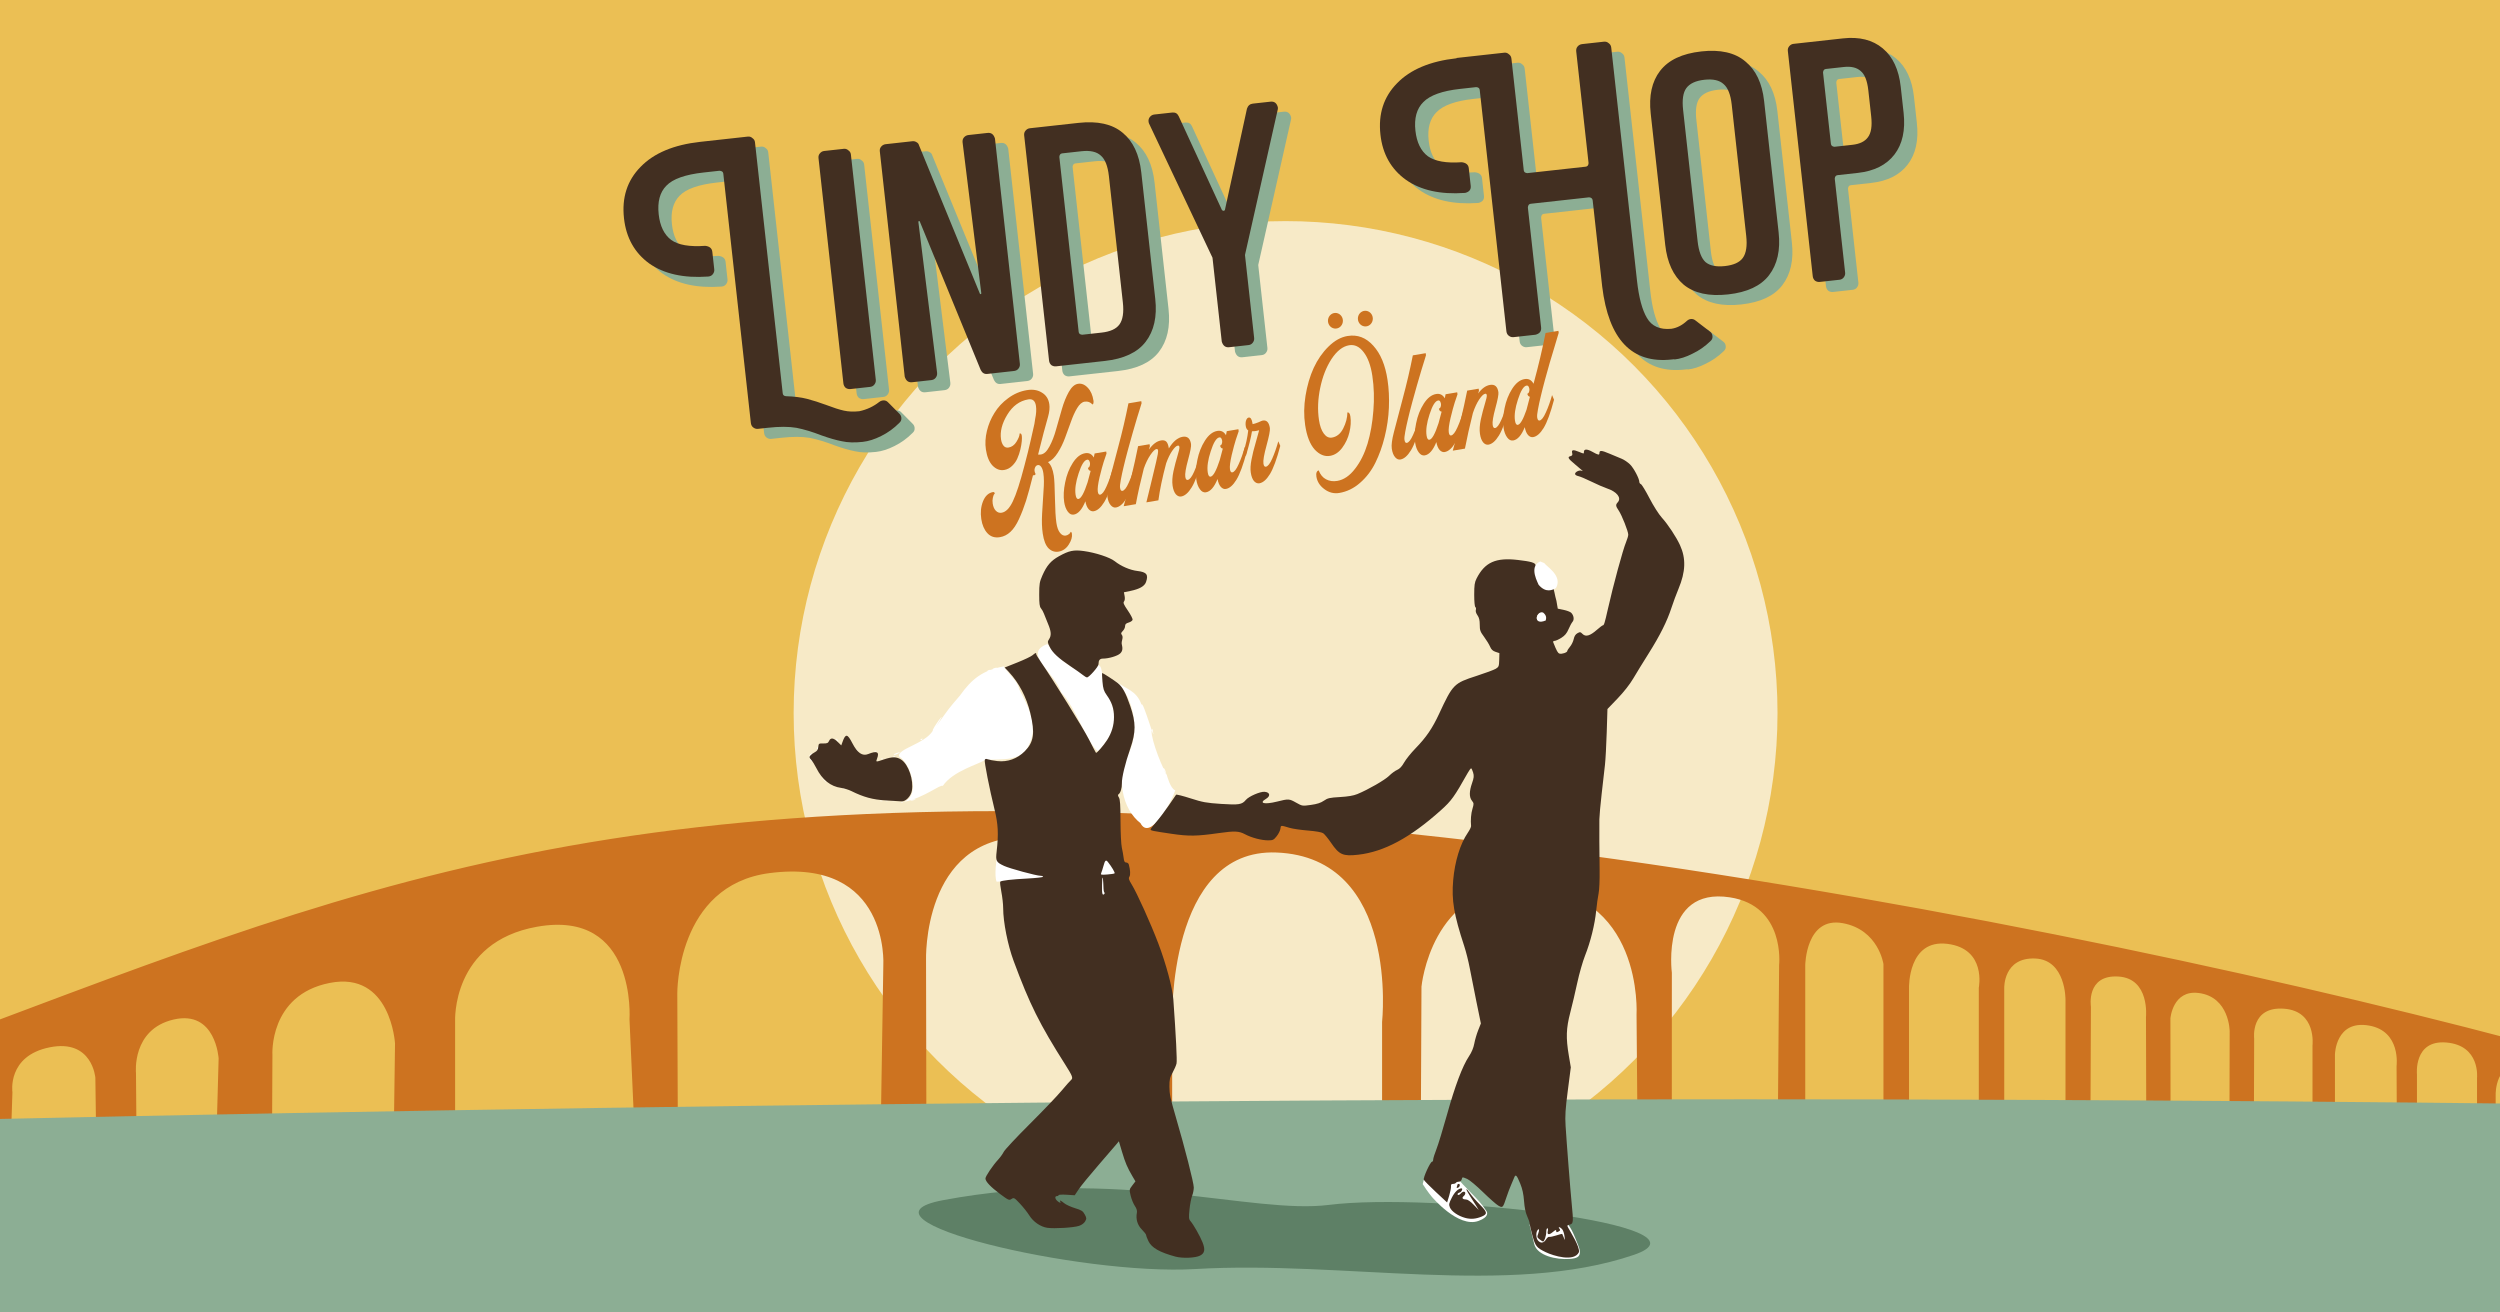 <?xml version="1.0" encoding="UTF-8" standalone="no"?>
<!-- Created with Inkscape (http://www.inkscape.org/) -->

<svg
   width="1200"
   height="630"
   viewBox="0 0 317.5 166.688"
   version="1.1"
   id="svg5"
   xml:space="preserve"
   inkscape:version="1.2.2 (b0a8486541, 2022-12-01)"
   sodipodi:docname="social3.svg"
   inkscape:export-filename="social3.png"
   inkscape:export-xdpi="96"
   inkscape:export-ydpi="96"
   xmlns:inkscape="http://www.inkscape.org/namespaces/inkscape"
   xmlns:sodipodi="http://sodipodi.sourceforge.net/DTD/sodipodi-0.dtd"
   xmlns="http://www.w3.org/2000/svg"
   xmlns:svg="http://www.w3.org/2000/svg"><rect x="0" y="0" width="317.5" height="166.688" fill="#808080" stroke="none"/><sodipodi:namedview
     id="namedview7"
     pagecolor="#ffffff"
     bordercolor="#666666"
     borderopacity="1.0"
     inkscape:showpageshadow="2"
     inkscape:pageopacity="0.0"
     inkscape:pagecheckerboard="0"
     inkscape:deskcolor="#d1d1d1"
     inkscape:document-units="mm"
     showgrid="false"
     inkscape:zoom="0.32346812"
     inkscape:cx="1173.2223"
     inkscape:cy="1041.8337"
     inkscape:window-width="2424"
     inkscape:window-height="1279"
     inkscape:window-x="602"
     inkscape:window-y="124"
     inkscape:window-maximized="0"
     inkscape:current-layer="g54388" /><defs
     id="defs2" /><g
     inkscape:label="Layer 1"
     inkscape:groupmode="layer"
     id="layer1"
     clip-path="none"
     transform="translate(0.624,0.407)"><g
       id="g60217"
       transform="matrix(2.833,0,0,2.833,0.121,3.385)"
       style="stroke-width:0.353"
       clip-path="none"><g
         id="g54388"
         style="stroke-width:0.528"
         clip-path="none"
         transform="matrix(0.669,0,0,0.669,18.62,-1.043)"><rect
           style="fill:#ebbf54;fill-opacity:1;stroke-width:1.069;stroke-linecap:round;stroke-linejoin:round"
           id="rect25542"
           width="179.335"
           height="88.601"
           x="-30.857"
           y="-6.3" /><circle
           style="fill:#f7eac7;fill-opacity:1;stroke-width:1.069;stroke-linecap:round;stroke-linejoin:round"
           id="path41262"
           cx="57.919"
           cy="47.339"
           r="32.964" /><path
           d="m -46.796,74.652 1.998,9.006 h 4.773 l 0.403,-8.784 c 0,0 -0.059,-1.496 1.677,-1.692 1.736,-0.196 1.627,1.047 1.627,1.047 l -0.311,9.429 h 2.336 l 0.25,-10.209 c 0,0 -0.181,-1.624 1.898,-1.991 2.079,-0.367 2.244,1.506 2.244,1.506 l -0.402,10.71 2.549,-0.021 0.361,-10.905 c 0,0 -0.37,-2.435 2.495,-3.01 2.865,-0.576 3.062,2.041 3.062,2.041 l 0.158,11.879 2.664,6e-6 -0.1,-12.193 c 0,0 -0.303,-2.934 2.523,-3.59 2.826,-0.655 3.015,2.61 3.015,2.61 l -0.364,13.172 h 3.905 l 0.064,-13.396 c 0,0 -0.259,-4.029 3.839,-4.838 4.098,-0.809 4.376,4.058 4.376,4.058 L -1.949,83.657 2.271,83.638 V 67.999 c 0,0 -0.261,-5.317 5.488,-6.341 6.708,-1.195 6.197,6.205 6.197,6.205 l 0.708,15.794 h 2.565 l -0.07,-17.533 c 0,0 -0.07,-7.245 6.179,-8.06 8.054,-1.05 7.627,6.147 7.627,6.147 L 30.658,83.658 h 3.21 l -0.041,-19.759 c 0,0 -0.268,-8.211 6.593,-8.253 8.085,-0.049 6.818,10.225 6.818,10.225 l 0.047,17.818 3.035,-0.052 V 68.037 c 0,0 -0.338,-11.645 6.99,-11.353 8.266,0.329 7.076,11.353 7.076,11.353 l -1.93e-4,15.62 h 2.557 l 0.083,-17.985 c 0,0 0.641,-6.81 6.878,-6.704 8.04,0.136 7.533,8.59 7.533,8.59 l 0.134,16.1 h 2.226 l 0.006,-18.914 c 0,0 -0.758,-5.767 3.884,-5.056 3.734,0.572 3.304,4.528 3.304,4.528 l -0.158,19.442 h 1.909 V 64.235 c 0,0 0.033,-3.267 2.51,-2.817 2.402,0.436 2.73,2.742 2.73,2.742 v 19.497 h 1.714 V 65.741 c 0,0 -0.078,-3.27 2.576,-2.935 2.631,0.331 2.1,2.935 2.1,2.935 v 17.916 h 1.705 l -7.3e-4,-17.903 c 0,0 -0.057,-2.059 2.08,-1.967 2.055,0.088 2.025,2.758 2.025,2.758 v 17.112 h 1.636 l 0.067,-16.644 c 0,0 -0.34,-2.148 1.838,-2.019 2.117,0.126 1.852,2.704 1.852,2.704 l 0.043,15.958 h 1.617 l -0.023,-15.86 c 0,0 0.155,-1.923 1.898,-1.698 2.066,0.266 2.073,2.563 2.073,2.563 l -0.033,14.976 h 1.631 l 0.043,-14.489 c 0,0 -0.264,-2.175 2.017,-1.997 2.174,0.169 1.892,2.46 1.892,2.46 V 83.637 l 1.507,-7.4e-5 -0.003,-13.422 c 0,0 0.039,-2.326 2.285,-1.935 2.154,0.375 1.844,2.71 1.844,2.71 l 0.057,12.647 h 1.31 V 71.557 c 0,0 -0.24,-2.323 1.96,-2.142 2.298,0.189 2.065,2.367 2.065,2.367 v 11.855 h 1.249 V 72.895 c 0,0 -0.058,-2.261 2.006,-2.11 2.215,0.162 1.962,2.185 1.962,2.185 v 10.667 h 1.328 v -9.7 c 0,0 0.229,-2.036 2.158,-1.784 2.166,0.283 2.025,2.683 2.025,2.683 v 8.802 h 1.377 v -7.91 c 0,0 -0.269,-2.078 1.887,-1.941 2.204,0.141 1.899,1.947 1.899,1.947 v 7.904 l 1.465,1.5e-5 4.621,-7.868 C 155.001,71.789 90.618,55.412 46.784,54.038 2.95,52.664 -11.981,62.592 -46.796,74.652 Z"
           fill="#cd7320"
           id="path79433"
           style="fill:#cd7320;fill-opacity:1;stroke-width:0.528"
           sodipodi:nodetypes="ccccsccccscccccccccccccccccccccccccccccccccccccccccccccccccsccccsccccsccccsccccscccccccccsccccsccccsccccsccccscccczc"
           inkscape:label="bridge" /><g
           id="g62675"
           inkscape:label="lindyhop"
           transform="translate(4.188,-2.116)"
           style="stroke-width:0.528"><g
             aria-label="Lindy Hop"
             transform="matrix(0.751,-0.083,0.083,0.751,-25.515,-2.421)"
             id="text1779"
             style="font-size:30.973px;line-height:1.25;font-family:'DejaVu Serif';-inkscape-font-specification:'DejaVu Serif';fill:#8cae94;fill-opacity:1;stroke-width:0.185"><path
               d="m 66.655,50.638 q 0.129,0.155 0.129,0.361 0,0.284 -0.232,0.439 -0.8,0.645 -1.729,0.981 -0.903,0.336 -1.678,0.336 -1.084,0 -1.833,-0.258 -0.749,-0.232 -1.755,-0.723 -1.136,-0.594 -2.116,-0.903 -0.981,-0.284 -2.529,-0.284 h -0.878 q -0.232,0 -0.413,-0.181 -0.155,-0.155 -0.155,-0.413 V 27.743 q 0,-0.232 -0.31,-0.284 h -1.42 q -2.452,0 -3.407,0.8 -0.955,0.774 -0.955,2.452 0,1.574 0.852,2.375 0.852,0.774 2.942,0.852 0.568,0.129 0.568,0.594 v 1.574 q 0,0.232 -0.181,0.413 -0.155,0.155 -0.387,0.155 h -0.052 q -3.252,-0.129 -5.059,-1.729 -1.781,-1.626 -1.781,-4.233 0,-2.762 1.962,-4.362 1.962,-1.626 5.498,-1.626 h 4.259 q 0.232,0 0.387,0.181 0.181,0.155 0.181,0.387 v 22.404 q 0,0.232 0.258,0.284 1.084,0.155 1.833,0.439 0.749,0.284 1.678,0.749 0.852,0.439 1.445,0.645 0.594,0.206 1.368,0.206 1.007,-0.103 1.833,-0.619 0.155,-0.103 0.336,-0.103 0.284,0 0.439,0.206 z"
               style="font-family:'Rostary Demo';-inkscape-font-specification:'Rostary Demo';fill:#8cae94;fill-opacity:1;stroke-width:0.185"
               id="path53855" /><path
               d="m 64.9,47.411 q 0,0.232 -0.181,0.413 -0.155,0.155 -0.387,0.155 H 62.577 q -0.232,0 -0.413,-0.155 -0.155,-0.181 -0.155,-0.413 V 27.305 q 0,-0.232 0.155,-0.387 0.181,-0.181 0.413,-0.181 h 1.755 q 0.232,0 0.387,0.181 0.181,0.155 0.181,0.387 z"
               style="font-family:'Rostary Demo';-inkscape-font-specification:'Rostary Demo';fill:#8cae94;fill-opacity:1;stroke-width:0.185"
               id="path53857" /><path
               d="m 74.863,27.33 q 0,-0.258 0.155,-0.413 0.181,-0.181 0.439,-0.181 h 1.704 q 0.49,0 0.594,0.568 v 20.107 q 0,0.232 -0.181,0.413 -0.155,0.155 -0.413,0.155 h -2.375 q -0.387,0 -0.542,-0.413 L 70.32,33.886 q -0.026,-0.052 -0.052,-0.052 -0.077,0 -0.077,0.077 l 0.181,13.473 q 0,0.258 -0.181,0.439 -0.155,0.155 -0.413,0.155 h -1.704 q -0.49,0 -0.594,-0.568 V 27.305 q 0,-0.232 0.155,-0.387 0.181,-0.181 0.439,-0.181 h 2.375 q 0.206,0 0.361,0.129 0.155,0.103 0.181,0.284 l 3.923,13.68 q 0.026,0.052 0.052,0.052 0.077,0 0.077,-0.077 z"
               style="font-family:'Rostary Demo';-inkscape-font-specification:'Rostary Demo';fill:#8cae94;fill-opacity:1;stroke-width:0.185"
               id="path53859" /><path
               d="m 85.265,26.737 q 2.555,0 3.794,1.291 1.265,1.291 1.265,3.691 v 11.279 q 0,2.375 -1.265,3.691 -1.239,1.291 -3.794,1.291 h -4.336 q -0.232,0 -0.413,-0.155 -0.155,-0.181 -0.155,-0.413 V 27.305 q 0,-0.232 0.155,-0.387 0.181,-0.181 0.413,-0.181 z m 2.168,4.981 q 0,-1.342 -0.516,-1.884 -0.49,-0.568 -1.652,-0.568 h -1.729 q -0.232,0 -0.284,0.284 v 15.615 q 0,0.232 0.284,0.284 h 1.729 q 1.161,0 1.652,-0.542 0.516,-0.568 0.516,-1.91 z"
               style="font-family:'Rostary Demo';-inkscape-font-specification:'Rostary Demo';fill:#8cae94;fill-opacity:1;stroke-width:0.185"
               id="path53861" /><path
               d="m 100.261,27.124 q 0.181,-0.387 0.568,-0.387 h 1.574 q 0.516,0 0.594,0.568 0,0.103 -0.026,0.181 L 98.686,39.926 q 0,0.052 -0.026,0.052 v 7.433 q 0,0.232 -0.181,0.413 -0.155,0.155 -0.387,0.155 H 96.363 q -0.49,0 -0.594,-0.568 V 39.926 L 91.485,27.485 q -0.026,-0.077 -0.026,-0.181 0,-0.232 0.155,-0.387 0.181,-0.181 0.413,-0.181 H 93.627 q 0.413,0 0.542,0.387 l 2.891,8.672 q 0.052,0.103 0.155,0.103 0.103,0 0.129,-0.103 z"
               style="font-family:'Rostary Demo';-inkscape-font-specification:'Rostary Demo';fill:#8cae94;fill-opacity:1;stroke-width:0.185"
               id="path53863" /><path
               d="m 138.899,51.283 q 0.181,0.155 0.181,0.413 0,0.284 -0.232,0.439 -0.8,0.619 -1.704,0.929 -0.878,0.336 -1.652,0.336 v -0.026 h -0.232 q -5.343,0 -5.42,-7.124 v -7.666 q 0,-0.258 -0.284,-0.31 h -5.214 q -0.232,0 -0.284,0.31 v 10.686 q 0,0.516 -0.568,0.594 h -1.962 q -0.232,0 -0.413,-0.181 -0.155,-0.155 -0.155,-0.413 V 27.743 q 0,-0.232 -0.284,-0.284 h -1.445 q -2.375,0 -3.355,0.8 -0.981,0.774 -0.981,2.452 0,1.574 0.852,2.375 0.878,0.774 2.917,0.852 0.568,0.129 0.568,0.594 v 1.574 q 0,0.49 -0.542,0.568 h -0.052 q -3.252,-0.129 -5.059,-1.729 -1.807,-1.626 -1.807,-4.233 0,-2.762 1.962,-4.362 1.962,-1.626 5.498,-1.626 v -0.026 h 4.259 q 0.232,0 0.387,0.181 0.181,0.155 0.181,0.413 v 9.963 q 0,0.232 0.284,0.284 h 5.214 q 0.232,0 0.284,-0.284 v -9.963 q 0,-0.258 0.155,-0.413 0.181,-0.181 0.439,-0.181 h 1.936 q 0.258,0 0.413,0.181 0.181,0.155 0.181,0.413 v 20.803 q 0,2.246 0.516,3.381 0.516,1.161 2.039,1.187 0.749,-0.026 1.445,-0.542 0.181,-0.129 0.361,-0.129 0.232,0 0.387,0.155 z"
               style="font-family:'Rostary Demo';-inkscape-font-specification:'Rostary Demo';fill:#8cae94;fill-opacity:1;stroke-width:0.185"
               id="path53865" /><path
               d="m 140.861,26.505 q 2.555,0 3.794,1.316 1.265,1.291 1.265,3.665 v 11.718 q 0,2.375 -1.265,3.691 -1.239,1.291 -3.794,1.291 -2.555,0 -3.82,-1.291 -1.239,-1.316 -1.239,-3.691 V 31.486 q 0,-2.375 1.239,-3.665 1.265,-1.316 3.82,-1.316 z m 2.168,4.981 q 0,-1.342 -0.516,-1.884 -0.49,-0.568 -1.652,-0.568 -1.161,0 -1.678,0.568 -0.49,0.542 -0.49,1.884 v 11.718 q 0,1.342 0.49,1.91 0.516,0.542 1.678,0.542 1.161,0 1.652,-0.542 0.516,-0.568 0.516,-1.91 z"
               style="font-family:'Rostary Demo';-inkscape-font-specification:'Rostary Demo';fill:#8cae94;fill-opacity:1;stroke-width:0.185"
               id="path53867" /><path
               d="m 153.482,26.737 q 2.194,0 3.407,1.265 1.213,1.265 1.213,3.562 v 2.323 q 0,2.323 -1.213,3.588 -1.213,1.265 -3.407,1.265 h -1.807 q -0.232,0 -0.284,0.284 v 8.388 q 0,0.232 -0.181,0.413 -0.155,0.155 -0.387,0.155 h -1.755 q -0.232,0 -0.413,-0.155 -0.155,-0.181 -0.155,-0.413 V 27.305 q 0,-0.232 0.155,-0.387 0.181,-0.181 0.413,-0.181 z m 1.729,4.827 q 0,-1.291 -0.49,-1.781 -0.465,-0.516 -1.445,-0.516 h -1.6 q -0.232,0 -0.284,0.284 v 6.349 q 0,0.258 0.284,0.31 h 1.6 q 0.981,0 1.445,-0.516 0.49,-0.516 0.49,-1.807 z"
               style="font-family:'Rostary Demo';-inkscape-font-specification:'Rostary Demo';fill:#8cae94;fill-opacity:1;stroke-width:0.185"
               id="path53869" /></g><g
             id="g56629"
             transform="matrix(0.751,-0.083,0.083,0.751,-140.407,-9.66)"
             style="font-size:30.973px;line-height:1.25;font-family:'DejaVu Serif';-inkscape-font-specification:'DejaVu Serif';fill:#422f21;fill-opacity:1;stroke-width:0.185"><path
               d="m 215.672,75.85 q 0.129,0.155 0.129,0.361 0,0.284 -0.232,0.439 -0.8,0.645 -1.729,0.981 -0.903,0.336 -1.678,0.336 -1.084,0 -1.833,-0.258 -0.749,-0.232 -1.755,-0.723 -1.136,-0.594 -2.116,-0.903 -0.981,-0.284 -2.529,-0.284 h -0.878 q -0.232,0 -0.413,-0.181 -0.155,-0.155 -0.155,-0.413 V 52.956 q 0,-0.232 -0.31,-0.284 h -1.42 q -2.452,0 -3.407,0.8 -0.955,0.774 -0.955,2.452 0,1.574 0.852,2.375 0.852,0.774 2.942,0.852 0.568,0.129 0.568,0.594 v 1.574 q 0,0.232 -0.181,0.413 -0.155,0.155 -0.387,0.155 h -0.052 q -3.252,-0.129 -5.059,-1.729 -1.781,-1.626 -1.781,-4.233 0,-2.762 1.962,-4.362 1.962,-1.626 5.498,-1.626 h 4.259 q 0.232,0 0.387,0.181 0.181,0.155 0.181,0.387 v 22.404 q 0,0.232 0.258,0.284 1.084,0.155 1.833,0.439 0.749,0.284 1.678,0.749 0.852,0.439 1.445,0.645 0.594,0.206 1.368,0.206 1.007,-0.103 1.833,-0.619 0.155,-0.103 0.336,-0.103 0.284,0 0.439,0.206 z"
               style="font-family:'Rostary Demo';-inkscape-font-specification:'Rostary Demo';fill:#422f21;fill-opacity:1;stroke-width:0.185"
               id="path53838" /><path
               d="m 213.917,72.624 q 0,0.232 -0.181,0.413 -0.155,0.155 -0.387,0.155 h -1.755 q -0.232,0 -0.413,-0.155 -0.155,-0.181 -0.155,-0.413 V 52.517 q 0,-0.232 0.155,-0.387 0.181,-0.181 0.413,-0.181 h 1.755 q 0.232,0 0.387,0.181 0.181,0.155 0.181,0.387 z"
               style="font-family:'Rostary Demo';-inkscape-font-specification:'Rostary Demo';fill:#422f21;fill-opacity:1;stroke-width:0.185"
               id="path53840" /><path
               d="m 223.88,52.543 q 0,-0.258 0.155,-0.413 0.181,-0.181 0.439,-0.181 h 1.704 q 0.49,0 0.594,0.568 v 20.107 q 0,0.232 -0.181,0.413 -0.155,0.155 -0.413,0.155 h -2.375 q -0.387,0 -0.542,-0.413 L 219.337,59.099 q -0.026,-0.052 -0.052,-0.052 -0.077,0 -0.077,0.077 l 0.181,13.473 q 0,0.258 -0.181,0.439 -0.155,0.155 -0.413,0.155 h -1.704 q -0.49,0 -0.594,-0.568 V 52.517 q 0,-0.232 0.155,-0.387 0.181,-0.181 0.439,-0.181 h 2.375 q 0.206,0 0.361,0.129 0.155,0.103 0.181,0.284 l 3.923,13.68 q 0.026,0.052 0.052,0.052 0.077,0 0.077,-0.077 z"
               style="font-family:'Rostary Demo';-inkscape-font-specification:'Rostary Demo';fill:#422f21;fill-opacity:1;stroke-width:0.185"
               id="path53842" /><path
               d="m 234.281,51.949 q 2.555,0 3.794,1.291 1.265,1.291 1.265,3.691 v 11.279 q 0,2.375 -1.265,3.691 -1.239,1.291 -3.794,1.291 h -4.336 q -0.232,0 -0.413,-0.155 -0.155,-0.181 -0.155,-0.413 V 52.517 q 0,-0.232 0.155,-0.387 0.181,-0.181 0.413,-0.181 z m 2.168,4.981 q 0,-1.342 -0.516,-1.884 -0.49,-0.568 -1.652,-0.568 h -1.729 q -0.232,0 -0.284,0.284 v 15.615 q 0,0.232 0.284,0.284 h 1.729 q 1.161,0 1.652,-0.542 0.516,-0.568 0.516,-1.91 z"
               style="font-family:'Rostary Demo';-inkscape-font-specification:'Rostary Demo';fill:#422f21;fill-opacity:1;stroke-width:0.185"
               id="path53844" /><path
               d="m 249.277,52.337 q 0.181,-0.387 0.568,-0.387 h 1.574 q 0.516,0 0.594,0.568 0,0.103 -0.026,0.181 l -4.285,12.441 q 0,0.052 -0.026,0.052 v 7.433 q 0,0.232 -0.181,0.413 -0.155,0.155 -0.387,0.155 H 245.38 q -0.49,0 -0.594,-0.568 v -7.485 l -4.285,-12.441 q -0.026,-0.077 -0.026,-0.181 0,-0.232 0.155,-0.387 0.181,-0.181 0.413,-0.181 h 1.6 q 0.413,0 0.542,0.387 l 2.891,8.672 q 0.052,0.103 0.155,0.103 0.103,0 0.129,-0.103 z"
               style="font-family:'Rostary Demo';-inkscape-font-specification:'Rostary Demo';fill:#422f21;fill-opacity:1;stroke-width:0.185"
               id="path53846" /><path
               d="m 287.916,76.495 q 0.181,0.155 0.181,0.413 0,0.284 -0.232,0.439 -0.8,0.619 -1.704,0.929 -0.878,0.336 -1.652,0.336 v -0.026 h -0.232 q -5.343,0 -5.42,-7.124 v -7.666 q 0,-0.258 -0.284,-0.31 h -5.214 q -0.232,0 -0.284,0.31 v 10.686 q 0,0.516 -0.568,0.594 h -1.962 q -0.232,0 -0.413,-0.181 -0.155,-0.155 -0.155,-0.413 V 52.956 q 0,-0.232 -0.284,-0.284 h -1.445 q -2.375,0 -3.355,0.8 -0.981,0.774 -0.981,2.452 0,1.574 0.852,2.375 0.878,0.774 2.917,0.852 0.568,0.129 0.568,0.594 v 1.574 q 0,0.49 -0.542,0.568 h -0.052 q -3.252,-0.129 -5.059,-1.729 -1.807,-1.626 -1.807,-4.233 0,-2.762 1.962,-4.362 1.962,-1.626 5.498,-1.626 v -0.026 h 4.259 q 0.232,0 0.387,0.181 0.181,0.155 0.181,0.413 v 9.963 q 0,0.232 0.284,0.284 h 5.214 q 0.232,0 0.284,-0.284 v -9.963 q 0,-0.258 0.155,-0.413 0.181,-0.181 0.439,-0.181 h 1.936 q 0.258,0 0.413,0.181 0.181,0.155 0.181,0.413 v 20.803 q 0,2.246 0.516,3.381 0.516,1.161 2.039,1.187 0.749,-0.026 1.445,-0.542 0.181,-0.129 0.361,-0.129 0.232,0 0.387,0.155 z"
               style="font-family:'Rostary Demo';-inkscape-font-specification:'Rostary Demo';fill:#422f21;fill-opacity:1;stroke-width:0.185"
               id="path53848" /><path
               d="m 289.878,51.717 q 2.555,0 3.794,1.316 1.265,1.291 1.265,3.665 V 68.417 q 0,2.375 -1.265,3.691 -1.239,1.291 -3.794,1.291 -2.555,0 -3.82,-1.291 -1.239,-1.316 -1.239,-3.691 V 56.699 q 0,-2.375 1.239,-3.665 1.265,-1.316 3.82,-1.316 z m 2.168,4.981 q 0,-1.342 -0.516,-1.884 -0.49,-0.568 -1.652,-0.568 -1.161,0 -1.678,0.568 -0.49,0.542 -0.49,1.884 V 68.417 q 0,1.342 0.49,1.91 0.516,0.542 1.678,0.542 1.161,0 1.652,-0.542 0.516,-0.568 0.516,-1.91 z"
               style="font-family:'Rostary Demo';-inkscape-font-specification:'Rostary Demo';fill:#422f21;fill-opacity:1;stroke-width:0.185"
               id="path53850" /><path
               d="m 302.499,51.949 q 2.194,0 3.407,1.265 1.213,1.265 1.213,3.562 v 2.323 q 0,2.323 -1.213,3.588 -1.213,1.265 -3.407,1.265 h -1.807 q -0.232,0 -0.284,0.284 v 8.388 q 0,0.232 -0.181,0.413 -0.155,0.155 -0.387,0.155 h -1.755 q -0.232,0 -0.413,-0.155 -0.155,-0.181 -0.155,-0.413 V 52.517 q 0,-0.232 0.155,-0.387 0.181,-0.181 0.413,-0.181 z m 1.729,4.827 q 0,-1.291 -0.49,-1.781 -0.465,-0.516 -1.445,-0.516 h -1.6 q -0.232,0 -0.284,0.284 v 6.349 q 0,0.258 0.284,0.31 h 1.6 q 0.981,0 1.445,-0.516 0.49,-0.516 0.49,-1.807 z"
               style="font-family:'Rostary Demo';-inkscape-font-specification:'Rostary Demo';fill:#422f21;fill-opacity:1;stroke-width:0.185"
               id="path53852" /></g></g><g
           id="g62655"
           inkscape:label="ground"
           transform="translate(4.188,-5.718)"
           style="stroke-width:0.528"><path
             id="rect76194"
             style="display:inline;fill:#8cae94;fill-opacity:1;stroke-width:1.069;stroke-linecap:round;stroke-linejoin:round"
             d="M -237.856,88.022 C 22.513,74.325 218.149,77.698 339.381,87.716 347.588,91.685 104.714,156.938 104.714,156.938 L 3.042,156.604 C -10.298,157.677 -237.271,92.416 -237.856,88.022 Z"
             sodipodi:nodetypes="ccccc" /><path
             style="display:inline;fill:#5e8066;fill-opacity:1;stroke:none;stroke-width:0.14px;stroke-linecap:butt;stroke-linejoin:miter;stroke-opacity:1"
             d="m 30.776,85.699 c -6.746,1.268 9.167,5.073 16.908,4.614 9.93,-0.589 21.057,1.891 29.385,-0.95 5.882,-2.007 -13.548,-4.215 -20.434,-3.348 -5.159,0.65 -14.038,-2.539 -25.859,-0.316 z"
             id="path86820"
             sodipodi:nodetypes="sssss" /></g><g
           id="g56482"
           transform="matrix(0.755,-0.028,0.028,0.755,-23.953,-1.464)"
           style="stroke-width:0.698"
           inkscape:label="kalmaröland"><g
             aria-label="Kalmar Öland"
             transform="matrix(0.818,-0.107,0.135,1.205,0,0)"
             id="text584"
             style="font-size:14.901px;line-height:1.25;font-family:'DejaVu Serif';-inkscape-font-specification:'DejaVu Serif';fill:#cd7320;fill-opacity:1;stroke-width:0.185"><path
               d="m 101.921,42.5 q -0.432,0 -0.894,0.373 -0.447,0.358 -0.879,0.909 -0.432,0.536 -0.879,1.088 -0.447,0.551 -1.028,0.998 -0.581,0.447 -1.177,0.551 0.402,0.313 0.402,1.058 0,0.387 -0.238,1.624 -0.238,1.237 -0.238,1.803 0,0.492 0.224,0.76 0.224,0.268 0.566,0.268 0.194,0 0.343,-0.06 0.149,-0.045 0.194,-0.104 l 0.045,-0.045 q 0.104,0.015 0.104,0.149 0,0.358 -0.507,0.745 -0.507,0.387 -1.192,0.387 -0.611,0 -1.013,-0.358 -0.387,-0.358 -0.387,-1.132 0,-0.641 0.253,-1.46 0.253,-0.834 0.507,-1.609 0.268,-0.775 0.268,-1.282 0,-0.328 -0.134,-0.492 -0.119,-0.164 -0.328,-0.164 -0.238,0 -0.373,0.194 -0.134,0.179 0,0.432 -0.149,0.104 -0.298,0.045 -0.656,1.073 -1.147,1.758 -0.492,0.671 -1.043,1.237 -0.551,0.566 -1.118,0.82 -0.551,0.253 -1.192,0.253 -0.849,0 -1.282,-0.447 -0.417,-0.432 -0.417,-1.088 0,-0.715 0.462,-1.252 0.477,-0.551 1.222,-0.551 0.075,0 0.104,0.03 0.045,0.03 0.045,0.06 l 0.015,0.03 q -0.045,0.03 -0.119,0.075 -0.06,0.045 -0.164,0.224 -0.104,0.179 -0.104,0.402 0,0.358 0.224,0.566 0.224,0.209 0.581,0.209 0.685,0 1.371,-0.685 0.7,-0.685 1.818,-2.459 0.611,-0.954 1.073,-1.758 0.477,-0.805 0.641,-1.118 l 0.149,-0.328 q 0.298,-0.536 0.298,-0.939 0,-0.566 -0.715,-0.566 -1.416,0 -2.474,0.849 -1.058,0.849 -1.058,1.699 0,0.298 0.164,0.492 0.164,0.194 0.507,0.194 0.522,0 0.924,-0.313 0.417,-0.328 0.477,-0.566 0.194,-0.015 0.194,0.194 0,0.134 -0.089,0.387 -0.089,0.253 -0.283,0.581 -0.194,0.328 -0.462,0.611 -0.268,0.283 -0.685,0.477 -0.417,0.194 -0.894,0.194 -0.685,0 -1.162,-0.447 -0.462,-0.447 -0.462,-1.252 0,-0.656 0.402,-1.326 0.402,-0.671 1.088,-1.207 0.685,-0.551 1.684,-0.894 1.013,-0.358 2.116,-0.358 0.969,0 1.565,0.358 0.611,0.343 0.611,0.924 0,0.402 -0.343,0.909 -0.596,0.864 -1.654,2.593 0.149,0.03 0.313,0.03 0.507,0 1.028,-0.477 0.536,-0.477 0.983,-1.162 0.462,-0.685 0.924,-1.371 0.462,-0.685 1.013,-1.162 0.551,-0.477 1.103,-0.477 0.581,0 0.983,0.402 0.402,0.387 0.402,1.013 0,0.089 -0.045,0.164 -0.03,0.06 -0.074,0.075 l -0.045,0.015 q -0.298,-0.298 -0.79,-0.298 z"
               style="font-family:Froadmile;-inkscape-font-specification:Froadmile;fill:#cd7320;fill-opacity:1;stroke-width:0.185"
               id="path53815" /><path
               d="m 102.085,49.4 q 0.328,0 0.805,-0.507 0.492,-0.507 0.939,-1.177 l 0.134,0.358 q -0.879,1.371 -1.55,1.907 -0.671,0.536 -1.267,0.536 -0.298,0 -0.507,-0.209 -0.209,-0.224 -0.224,-0.611 -0.715,0.82 -1.445,0.82 -0.373,0 -0.596,-0.298 -0.224,-0.298 -0.224,-0.73 0,-0.641 0.417,-1.401 0.402,-0.76 1.118,-1.311 0.715,-0.551 1.475,-0.551 0.611,0 0.849,0.417 0.074,-0.149 0.149,-0.283 h 1.267 v 0.149 q -0.179,0.224 -0.432,0.566 -0.253,0.343 -0.685,1.058 -0.417,0.715 -0.417,1.013 0,0.253 0.194,0.253 z m -2.369,0.045 q 0.432,0 1.237,-1.088 0.373,-0.566 0.507,-0.79 -0.238,-0.045 -0.238,-0.253 0.149,0 0.238,-0.149 0.089,-0.149 0.03,-0.298 -0.045,-0.149 -0.224,-0.149 -0.477,0 -1.132,0.894 -0.656,0.879 -0.656,1.49 0,0.343 0.238,0.343 z"
               style="font-family:Froadmile;-inkscape-font-specification:Froadmile;fill:#cd7320;fill-opacity:1;stroke-width:0.185"
               id="path53817" /><path
               d="m 106.258,47.716 0.134,0.358 q -0.879,1.371 -1.55,1.907 -0.671,0.536 -1.267,0.536 -0.313,0 -0.522,-0.224 -0.224,-0.238 -0.224,-0.656 0,-0.402 0.492,-1.177 0.477,-0.775 1.46,-2.295 0.983,-1.52 1.773,-3.01 h 1.401 v 0.149 q -0.074,0.104 -0.209,0.298 -0.134,0.179 -0.522,0.73 -0.373,0.536 -0.715,1.043 -0.343,0.507 -0.76,1.147 -0.417,0.641 -0.715,1.147 -0.298,0.492 -0.507,0.909 -0.209,0.402 -0.209,0.566 0,0.253 0.194,0.253 0.328,0 0.805,-0.507 0.492,-0.507 0.939,-1.177 z"
               style="font-family:Froadmile;-inkscape-font-specification:Froadmile;fill:#cd7320;fill-opacity:1;stroke-width:0.185"
               id="path53819" /><path
               d="m 113.366,47.716 0.134,0.358 q -0.879,1.371 -1.55,1.907 -0.671,0.536 -1.267,0.536 -0.313,0 -0.536,-0.224 -0.209,-0.238 -0.209,-0.656 0,-0.447 0.328,-1.043 0.343,-0.596 0.671,-1.058 0.343,-0.477 0.343,-0.611 0,-0.119 -0.149,-0.119 -0.253,0 -0.685,0.313 -0.417,0.298 -0.834,0.82 -0.939,1.46 -1.416,2.578 h -1.311 q 0.313,-0.522 0.685,-1.132 0.373,-0.611 0.581,-0.969 0.224,-0.358 0.417,-0.7 0.209,-0.358 0.298,-0.536 0.089,-0.194 0.089,-0.268 0,-0.119 -0.149,-0.119 -0.253,0 -0.745,0.358 -0.477,0.343 -0.909,0.894 -0.82,1.311 -1.416,2.474 h -1.326 q 1.356,-2.041 2.489,-4.157 h 1.252 v 0.149 q -0.06,0.075 -0.149,0.224 0.73,-0.507 1.431,-0.507 0.373,0 0.536,0.149 0.164,0.149 0.164,0.507 0,0 0,0.015 0.834,-0.671 1.654,-0.671 0.775,0 0.775,0.626 0,0.238 -0.566,1.103 -0.566,0.864 -0.566,1.192 0,0.253 0.209,0.253 0.328,0 0.805,-0.507 0.477,-0.507 0.924,-1.177 z"
               style="font-family:Froadmile;-inkscape-font-specification:Froadmile;fill:#cd7320;fill-opacity:1;stroke-width:0.185"
               id="path53821" /><path
               d="m 116.495,49.4 q 0.328,0 0.805,-0.507 0.492,-0.507 0.939,-1.177 l 0.134,0.358 q -0.879,1.371 -1.55,1.907 -0.671,0.536 -1.267,0.536 -0.298,0 -0.507,-0.209 -0.209,-0.224 -0.224,-0.611 -0.715,0.82 -1.445,0.82 -0.373,0 -0.596,-0.298 -0.224,-0.298 -0.224,-0.73 0,-0.641 0.417,-1.401 0.402,-0.76 1.118,-1.311 0.715,-0.551 1.475,-0.551 0.611,0 0.849,0.417 0.074,-0.149 0.149,-0.283 h 1.267 v 0.149 q -0.179,0.224 -0.432,0.566 -0.253,0.343 -0.685,1.058 -0.417,0.715 -0.417,1.013 0,0.253 0.194,0.253 z m -2.369,0.045 q 0.432,0 1.237,-1.088 0.373,-0.566 0.507,-0.79 -0.238,-0.045 -0.238,-0.253 0.149,0 0.238,-0.149 0.089,-0.149 0.03,-0.298 -0.045,-0.149 -0.224,-0.149 -0.477,0 -1.132,0.894 -0.656,0.879 -0.656,1.49 0,0.343 0.238,0.343 z"
               style="font-family:Froadmile;-inkscape-font-specification:Froadmile;fill:#cd7320;fill-opacity:1;stroke-width:0.185"
               id="path53823" /><path
               d="m 120.161,49.4 q 0.328,0 0.805,-0.507 0.477,-0.507 0.924,-1.177 l 0.134,0.358 q -0.879,1.371 -1.55,1.907 -0.671,0.536 -1.267,0.536 -0.313,0 -0.536,-0.224 -0.209,-0.238 -0.209,-0.656 0,-0.387 0.283,-0.924 0.283,-0.551 0.73,-1.192 0.447,-0.656 0.551,-0.834 -0.164,0.015 -0.343,0.015 -0.238,0 -0.432,-0.03 -0.283,0.611 -1.058,1.729 l -0.194,-0.313 q 0.581,-0.79 0.864,-1.52 -0.194,-0.119 -0.194,-0.343 0,-0.253 0.134,-0.417 0.134,-0.164 0.313,-0.164 0.313,0 0.313,0.477 0,0.015 0,0.045 0.238,0 0.641,-0.06 0.402,-0.075 0.492,-0.075 0.641,0 0.641,0.626 0,0.253 -0.626,1.207 -0.626,0.954 -0.626,1.282 0,0.253 0.209,0.253 z"
               style="font-family:Froadmile;-inkscape-font-specification:Froadmile;fill:#cd7320;fill-opacity:1;stroke-width:0.185"
               id="path53825" /><path
               d="m 130.934,40.965 q 1.609,0 2.578,1.013 0.969,0.998 0.969,2.638 0,0.983 -0.298,2.027 -0.298,1.043 -0.909,2.041 -0.596,0.983 -1.416,1.773 -0.805,0.775 -1.937,1.252 -1.118,0.477 -2.369,0.477 -0.879,0 -1.535,-0.462 -0.641,-0.447 -0.641,-0.998 0,-0.194 0.089,-0.298 0.104,-0.119 0.253,-0.119 0.164,0.492 0.641,0.73 0.492,0.253 1.162,0.253 1.073,0 2.086,-0.656 1.013,-0.641 1.729,-1.654 0.715,-1.028 1.147,-2.31 0.447,-1.282 0.447,-2.533 0,-1.147 -0.551,-1.818 -0.536,-0.671 -1.431,-0.671 -1.043,0 -2.086,0.775 -1.028,0.775 -1.669,1.952 -0.641,1.177 -0.641,2.295 0,0.656 0.298,1.043 0.298,0.387 0.805,0.387 0.79,0 1.341,-0.522 0.566,-0.536 0.7,-1.103 0.253,0 0.253,0.328 0,0.536 -0.358,1.132 -0.343,0.581 -1.013,1.028 -0.656,0.432 -1.416,0.432 -0.894,0 -1.535,-0.641 -0.626,-0.656 -0.626,-1.878 0,-1.043 0.507,-2.116 0.507,-1.073 1.311,-1.907 0.82,-0.834 1.907,-1.356 1.103,-0.536 2.205,-0.536 z"
               style="font-family:Froadmile;-inkscape-font-specification:Froadmile;fill:#cd7320;fill-opacity:1;stroke-width:0.185"
               id="path53827" /><path
               d="m 137.267,47.716 0.134,0.358 q -0.879,1.371 -1.55,1.907 -0.671,0.536 -1.267,0.536 -0.313,0 -0.522,-0.224 -0.224,-0.238 -0.224,-0.656 0,-0.402 0.492,-1.177 0.477,-0.775 1.46,-2.295 0.983,-1.52 1.773,-3.01 h 1.401 v 0.149 q -0.074,0.104 -0.209,0.298 -0.134,0.179 -0.522,0.73 -0.373,0.536 -0.715,1.043 -0.343,0.507 -0.76,1.147 -0.417,0.641 -0.715,1.147 -0.298,0.492 -0.507,0.909 -0.209,0.402 -0.209,0.566 0,0.253 0.194,0.253 0.328,0 0.805,-0.507 0.492,-0.507 0.939,-1.177 z"
               style="font-family:Froadmile;-inkscape-font-specification:Froadmile;fill:#cd7320;fill-opacity:1;stroke-width:0.185"
               id="path53829" /><path
               d="m 140.352,49.4 q 0.328,0 0.805,-0.507 0.492,-0.507 0.939,-1.177 l 0.134,0.358 q -0.879,1.371 -1.55,1.907 -0.671,0.536 -1.267,0.536 -0.298,0 -0.507,-0.209 -0.209,-0.224 -0.224,-0.611 -0.715,0.82 -1.445,0.82 -0.373,0 -0.596,-0.298 -0.224,-0.298 -0.224,-0.73 0,-0.641 0.417,-1.401 0.402,-0.76 1.118,-1.311 0.715,-0.551 1.475,-0.551 0.611,0 0.849,0.417 0.074,-0.149 0.149,-0.283 h 1.267 v 0.149 q -0.179,0.224 -0.432,0.566 -0.253,0.343 -0.685,1.058 -0.417,0.715 -0.417,1.013 0,0.253 0.194,0.253 z m -2.369,0.045 q 0.432,0 1.237,-1.088 0.373,-0.566 0.507,-0.79 -0.238,-0.045 -0.238,-0.253 0.149,0 0.238,-0.149 0.089,-0.149 0.03,-0.298 -0.045,-0.149 -0.224,-0.149 -0.477,0 -1.132,0.894 -0.656,0.879 -0.656,1.49 0,0.343 0.238,0.343 z"
               style="font-family:Froadmile;-inkscape-font-specification:Froadmile;fill:#cd7320;fill-opacity:1;stroke-width:0.185"
               id="path53831" /><path
               d="m 145.15,49.4 q 0.313,0 0.79,-0.507 0.492,-0.507 0.924,-1.177 l 0.149,0.358 q -0.894,1.371 -1.565,1.907 -0.671,0.536 -1.267,0.536 -0.313,0 -0.522,-0.224 -0.209,-0.238 -0.209,-0.656 0,-0.447 0.328,-1.043 0.343,-0.596 0.671,-1.058 0.343,-0.477 0.343,-0.611 0,-0.119 -0.149,-0.119 -0.268,0 -0.73,0.343 -0.447,0.328 -0.879,0.894 -0.82,1.326 -1.416,2.474 h -1.326 q 1.356,-2.041 2.489,-4.157 h 1.252 v 0.149 q -0.045,0.075 -0.134,0.194 0.7,-0.477 1.401,-0.477 0.775,0 0.775,0.626 0,0.238 -0.566,1.103 -0.566,0.864 -0.566,1.192 0,0.253 0.209,0.253 z"
               style="font-family:Froadmile;-inkscape-font-specification:Froadmile;fill:#cd7320;fill-opacity:1;stroke-width:0.185"
               id="path53833" /><path
               d="m 149.993,49.4 q 0.328,0 0.805,-0.507 0.492,-0.507 0.939,-1.177 l 0.134,0.358 q -0.879,1.371 -1.55,1.907 -0.671,0.536 -1.267,0.536 -0.298,0 -0.507,-0.209 -0.209,-0.224 -0.224,-0.611 -0.715,0.82 -1.445,0.82 -0.373,0 -0.596,-0.298 -0.224,-0.298 -0.224,-0.73 0,-0.641 0.417,-1.401 0.402,-0.76 1.118,-1.311 0.715,-0.551 1.475,-0.551 0.641,0 0.879,0.447 1.222,-1.878 2.086,-3.517 h 1.401 v 0.149 q -0.074,0.104 -0.209,0.298 -0.134,0.179 -0.507,0.73 -0.373,0.536 -0.73,1.043 -0.343,0.507 -0.76,1.147 -0.417,0.641 -0.715,1.147 -0.298,0.492 -0.507,0.909 -0.209,0.402 -0.209,0.566 0,0.253 0.194,0.253 z m -2.369,0.045 q 0.402,0 1.162,-0.983 0.194,-0.313 0.566,-0.894 -0.224,-0.06 -0.224,-0.253 0.149,0 0.238,-0.149 0.089,-0.149 0.03,-0.298 -0.045,-0.149 -0.224,-0.149 -0.477,0 -1.132,0.894 -0.656,0.879 -0.656,1.49 0,0.343 0.238,0.343 z"
               style="font-family:Froadmile;-inkscape-font-specification:Froadmile;fill:#cd7320;fill-opacity:1;stroke-width:0.185"
               id="path53835" /></g><ellipse
             style="fill:#cd7320;fill-opacity:1;stroke:none;stroke-width:1.415;stroke-linecap:round;stroke-linejoin:round;stroke-opacity:1"
             id="path22955"
             cx="111.605"
             cy="33.962"
             rx="0.663"
             ry="0.695" /><ellipse
             style="fill:#cd7320;fill-opacity:1;stroke:none;stroke-width:1.415;stroke-linecap:round;stroke-linejoin:round;stroke-opacity:1"
             id="ellipse22957"
             cx="114.264"
             cy="33.869"
             rx="0.663"
             ry="0.695" /></g><g
           id="g31975"
           transform="matrix(0.662,0,0,0.662,-185.479,6.966)"
           style="stroke-width:0.797"
           inkscape:label="dancers"><g
             id="g1390"
             transform="matrix(0.424,0,0,0.424,315.597,17.994)"
             style="display:inline;stroke-width:1.878"><path
               id="path1398"
               style="display:inline;fill:#ffffff;fill-opacity:1;stroke-width:1.878"
               d="m 65.97,84.918 c -6.108,2.234 1.781,6.821 3.227,11.475 3.531,3.642 6.289,12.343 8.849,14.162 5.006,-5.571 4.889,-8.534 1.567,-15.404 -0.715,-1.356 -0.299,-5.422 -1.663,-5.171 -0.708,2.915 -6.573,2.299 -11.98,-5.061 z m -10.349,5.33 c -5.094,0.908 -7.726,2.996 -10.566,6.998 -2.819,3.278 -2.486,2.894 -5.652,7.332 3.587,-5.639 -1.372,1.065 -0.774,1.01 -1.985,3.253 -8.787,4.39 -8.032,6.221 2.239,1.198 5.473,8.973 1.075,10.805 4.959,-1.005 8.653,-4.242 9.317,-3.828 2.372,-3.564 8.746,-5.23 9.856,-6.099 2.823,-0.593 8.94,0.842 10.702,-3.702 2.116,-4.008 0.38,-8.283 -2.313,-13.248 -0.296,-2.203 -3.748,-4.663 -3.614,-5.489 z m -1.812,0.287 c -2.182,0.513 0.375,0.503 0,0 z m 1.984,0.11 c 1.013,1.375 1.978,1.634 0,0 z M 52.354,91.05 c -1.478,0.215 -0.36,0.928 0,0 z m 30.169,2.868 c 4.14,4.167 5.355,11.402 3.003,16.801 -3.364,5.94 -1.72,13.588 2.654,16.97 2.243,4.362 7.326,-4.809 8.293,-7.84 -1.169,-0.429 -1.938,-3.423 -2.014,-3.676 -1.756,-3.043 -4.393,-10.446 -3.428,-10.986 1.107,5.083 -2.329,-7.217 -2.598,-5.772 -1.226,-3.535 -3.867,-3.724 -5.91,-5.496 z m -43.258,10.775 c 0.263,0.099 0.102,0.025 0,0 z m -23.82,2.753 c 0.135,0.541 1.062,1.406 0.331,0.231 l -0.331,-0.231 z m 20.693,0.02 c -1.105,0.385 0.001,0.628 -4e-6,2e-5 z m -25.068,1.955 c -0.336,0.62 0.428,1.307 0,0 z m 8.872,0.407 c 0.682,1.249 1.282,0.711 0,0 z m 5.005,0.562 c -1.143,0.145 0.824,0.326 0,0 z m 5.883,0.298 c -2.776,0.729 -1.217,1.1 0,3e-4 z m -20.942,0.198 c -1.282,0.711 -0.682,1.249 0,0 z m 19.557,0.827 c -1.143,0.145 0.825,0.326 0,0 z m -20.351,0.496 c 0.711,1.282 1.249,0.682 0,0 z m 17.441,0.033 c -1.143,0.145 0.824,0.326 0,0 z m 23.939,0.359 c -1.116,0.416 -4.123,1.631 0,0 z m 4.658,0.172 c -1.177,0.202 1.177,0.202 0,0 z m 38.512,1.755 c 0.473,-0.111 1.284,3.35 0,0 z m -81.772,2.047 c 1.35,1.693 2.177,1.977 0,0 z m 5.667,2.811 c -1.143,0.145 0.825,0.326 0,0 z m 18.364,1.362 c -0.041,0.043 -1.904,1.609 0,0 z m -1.444,1.17 c -0.099,0.51 -2.636,0.502 0,0 z m -8.167,0.38 c -1.179,0.203 1.179,0.203 0,0 z m 2.91,0 c -1.177,0.203 1.177,0.203 0,0 z m -1.619,5.2e-4 c -1.469,0.081 1.385,0.289 0,0 z m 3.714,0.264 c -1.143,0.145 0.825,0.326 0,0 z m 22.555,13.515 c 0,0 -0.652,4.233 -0.02,5.581 3.23,-0.26 7.972,-0.316 11.238,-0.968 0.793,-1.992 -8.367,-2.36 -11.218,-4.613 z m 25.05,4.204 c 2.899,0.11 4.823,0.077 1.538,-3.873 -1.07,-3.139 -3.852,5.215 -1.538,3.873 z m 0.1,0.291 c -0.991,9.063 2.454,2.241 0,0 z m 106.309,83.821 c -3e-5,4e-5 1.5e-4,1.2e-4 1.4e-4,7e-5 z m -3.138,3.766 c 0.675,2.792 5.322,3.794 8.428,3.557 1.727,-0.131 3.215,-0.4 2.07,-3.254 -0.838,-2.089 -2.116,-5.637 -3.468,-5.538 l -8.151,0.597 z m -26.617,-14.291 c 1.231,1.92 2.155,2.999 2.155,2.999 0,0 6.32,7.555 11.16,5.778 2.484,-0.912 2.239,-2.017 1.769,-2.529 -1.839,-2.905 -4.883,-5.142 -7.518,-8.558 -1.584,1.854 -6.233,-4.382 -7.566,2.311 z"
               sodipodi:nodetypes="ccccccccccscscsccsssssssssssccsssscsssssccccssscsccccssccssssccssssccssccccssssscccsccccccccsssscscssccc" /><path
               style="display:inline;fill:#422f21;fill-opacity:1;stroke-width:1.878"
               d="m 96.54,231.165 c -3.778,-1.02 -5.7,-2.115 -6.457,-3.678 -0.305,-0.63 -0.555,-1.287 -0.555,-1.459 0,-0.172 -0.458,-0.771 -1.018,-1.331 -1.062,-1.062 -1.491,-2.511 -1.189,-4.018 0.093,-0.466 -0.068,-0.996 -0.495,-1.625 -0.348,-0.513 -0.794,-1.601 -0.989,-2.417 -0.352,-1.465 -0.347,-1.496 0.391,-2.462 l 0.747,-0.979 -0.717,-1.215 c -1.209,-2.05 -1.713,-3.231 -2.49,-5.844 l -0.747,-2.512 -0.516,0.629 c -0.284,0.346 -2.231,2.607 -4.327,5.026 -2.096,2.418 -4.236,5.036 -4.754,5.817 l -0.943,1.42 -1.926,-0.124 c -1.059,-0.068 -1.926,-0.022 -1.926,0.101 0,0.124 -0.179,0.225 -0.397,0.225 -0.545,0 -0.498,0.62 0.087,1.15 0.534,0.483 0.963,0.588 0.707,0.173 -0.285,-0.461 0.162,-0.287 0.938,0.366 0.412,0.347 1.57,0.88 2.573,1.185 1.573,0.478 1.893,0.683 2.329,1.493 0.463,0.859 0.471,1 0.102,1.66 -0.245,0.437 -0.817,0.861 -1.453,1.075 -1.269,0.429 -5.931,0.713 -7.597,0.463 -1.621,-0.243 -3.342,-1.437 -4.301,-2.983 -0.435,-0.701 -1.428,-1.953 -2.209,-2.783 -1.355,-1.441 -1.446,-1.491 -2.018,-1.116 -0.566,0.371 -0.713,0.308 -2.685,-1.154 -2.286,-1.695 -3.539,-3.018 -3.539,-3.739 0,-0.523 1.747,-3.11 3.053,-4.521 0.471,-0.509 1.065,-1.337 1.318,-1.84 0.253,-0.503 3.035,-3.479 6.181,-6.615 3.146,-3.136 6.565,-6.713 7.597,-7.95 1.032,-1.237 2.067,-2.406 2.3,-2.599 0.521,-0.431 0.326,-0.945 -1.37,-3.618 -6.172,-9.728 -8.49,-14.38 -12.351,-24.791 -1.402,-3.781 -2.495,-9.289 -2.495,-12.577 0,-0.932 -0.197,-2.7 -0.439,-3.928 -0.241,-1.228 -0.359,-2.313 -0.261,-2.411 0.281,-0.281 2.647,-0.556 6.586,-0.765 2.001,-0.106 3.638,-0.293 3.638,-0.417 0,-0.123 -0.268,-0.226 -0.595,-0.228 -0.994,-0.008 -7.392,-1.743 -8.706,-2.361 -1.92,-0.903 -2.044,-1.145 -1.779,-3.455 0.479,-4.178 0.358,-6.527 -0.519,-10.082 -1.192,-4.833 -2.476,-11.361 -2.316,-11.778 0.098,-0.256 0.311,-0.293 0.742,-0.13 0.333,0.126 1.344,0.314 2.249,0.419 2.446,0.283 4.773,-0.55 6.559,-2.348 2.171,-2.184 2.479,-4.327 1.314,-9.136 -0.908,-3.749 -2.715,-7.218 -5.068,-9.733 l -1.045,-1.116 3.061,-1.221 c 1.683,-0.672 3.306,-1.449 3.607,-1.728 0.559,-0.518 0.957,-0.664 0.848,-0.309 -0.034,0.109 0.47,0.972 1.12,1.918 3.138,4.568 10.113,15.812 11.49,18.521 0.85,1.673 1.602,3.102 1.669,3.175 0.161,0.174 1.8,-1.701 2.659,-3.043 1.098,-1.715 1.644,-3.534 1.644,-5.481 0,-2.028 -0.48,-3.483 -1.726,-5.235 -0.711,-0.999 -0.876,-1.52 -1.027,-3.241 -0.099,-1.128 -0.125,-2.051 -0.059,-2.051 0.181,0 2.84,1.725 3.692,2.395 1.138,0.896 1.907,2.298 2.988,5.449 1.383,4.033 1.386,6.234 0.017,10.202 -1.216,3.524 -2.041,6.944 -2.001,8.303 0.032,1.101 -0.346,2.327 -0.805,2.611 -0.186,0.115 -0.156,0.363 0.093,0.753 0.284,0.445 0.374,1.764 0.384,5.609 0.007,2.765 0.147,5.622 0.312,6.35 0.165,0.728 0.36,1.829 0.434,2.447 0.103,0.865 0.246,1.124 0.619,1.124 0.267,0 0.542,0.208 0.612,0.463 0.37,1.349 0.429,2.469 0.153,2.911 -0.251,0.401 -0.158,0.726 0.523,1.832 1.295,2.105 4.594,9.416 6.387,14.155 1.851,4.893 3.377,10.58 3.572,13.314 0.629,8.798 0.919,14.597 0.765,15.3 -0.101,0.462 -0.526,1.445 -0.943,2.184 -0.651,1.155 -0.758,1.63 -0.758,3.367 0,1.68 0.253,2.886 1.495,7.122 2.204,7.52 4.32,15.808 4.323,16.934 0.002,0.543 -0.176,1.436 -0.396,1.984 -0.219,0.549 -0.501,2.01 -0.626,3.247 -0.197,1.951 -0.167,2.319 0.225,2.778 0.762,0.891 2.313,3.627 2.896,5.107 0.676,1.717 0.513,2.566 -0.606,3.147 -1.087,0.564 -4.182,0.691 -5.856,0.239 z M 79.56,144.578 c 0.096,-0.096 0.062,-0.309 -0.075,-0.474 -0.137,-0.165 -0.139,-1.11 -0.19,-2.122 -0.092,-1.811 -0.247,-1.822 -0.298,0.455 -0.047,2.116 0.085,2.619 0.563,2.141 z m 2.441,-4.911 c 0.147,-0.147 -0.682,-1.557 -1.588,-2.701 -0.497,-0.627 -0.702,-0.441 -1.09,0.986 -0.166,0.611 -0.397,1.336 -0.514,1.609 -0.197,0.463 -0.098,0.49 1.411,0.38 0.893,-0.065 1.694,-0.188 1.781,-0.274 z m 102.909,90.428 c -2.195,-1.064 -2.453,-1.389 -3.171,-3.985 -0.362,-1.309 -0.66,-2.595 -0.662,-2.858 -0.002,-0.263 -0.262,-1.037 -0.579,-1.72 -0.381,-0.822 -0.635,-2.048 -0.753,-3.623 -0.125,-1.676 -0.394,-2.911 -0.909,-4.17 -0.852,-2.083 -1.108,-2.329 -1.461,-1.402 -0.142,0.373 -0.483,1.184 -0.759,1.802 -0.276,0.618 -0.757,1.898 -1.069,2.843 -0.842,2.553 -0.894,2.607 -1.937,2.01 -0.479,-0.274 -2.131,-1.729 -3.671,-3.233 -1.54,-1.504 -3.232,-2.916 -3.762,-3.137 -1.202,-0.502 -1.155,-0.507 -1.321,0.127 -0.081,0.31 -0.361,0.529 -0.677,0.529 -0.296,0 -0.612,0.119 -0.702,0.265 -0.09,0.146 -0.403,0.265 -0.696,0.265 -0.394,0 -0.517,0.155 -0.472,0.595 0.033,0.327 -0.163,1.324 -0.435,2.215 l -0.496,1.619 -2.707,-2.517 c -1.489,-1.384 -2.776,-2.698 -2.861,-2.92 -0.183,-0.478 1.563,-4.284 1.966,-4.284 0.153,0 0.278,-0.235 0.278,-0.522 0,-0.287 0.344,-1.389 0.765,-2.447 0.421,-1.059 1.561,-4.783 2.534,-8.275 1.92,-6.89 3.688,-11.586 5.242,-13.922 0.645,-0.969 1.088,-2.028 1.273,-3.043 0.156,-0.856 0.575,-2.287 0.929,-3.179 l 0.645,-1.623 -1.078,-5.256 c -0.593,-2.891 -1.311,-6.506 -1.595,-8.034 -0.284,-1.528 -0.868,-3.85 -1.298,-5.159 -2.491,-7.594 -3.052,-10.943 -2.641,-15.758 0.378,-4.439 1.688,-8.704 3.468,-11.291 0.462,-0.671 0.822,-1.408 0.801,-1.637 -0.133,-1.441 -0.011,-2.977 0.328,-4.1 0.365,-1.213 0.357,-1.336 -0.126,-1.95 -0.668,-0.849 -0.659,-2.208 0.029,-4.181 0.455,-1.305 0.497,-1.726 0.254,-2.555 -0.16,-0.546 -0.375,-0.991 -0.478,-0.99 -0.103,0.001 -0.472,0.507 -0.819,1.124 -3.2,5.689 -3.865,6.614 -6.38,8.873 -7.298,6.553 -13.566,9.927 -19.738,10.626 -3.654,0.414 -4.549,0.024 -6.489,-2.831 -0.717,-1.054 -1.571,-2.092 -1.898,-2.307 -0.363,-0.238 -1.78,-0.484 -3.631,-0.632 -1.67,-0.133 -3.631,-0.421 -4.359,-0.638 -2.18,-0.652 -2.109,-0.658 -2.206,0.193 -0.049,0.432 -0.446,1.235 -0.882,1.786 -0.716,0.904 -0.913,1.001 -2.038,1.001 -1.61,0 -3.962,-0.618 -5.533,-1.455 -1.452,-0.773 -2.469,-0.817 -6.294,-0.273 -5.253,0.747 -7.108,0.775 -11.225,0.167 -4.605,-0.679 -5.027,-0.767 -5.027,-1.049 0,-0.12 0.602,-0.907 1.338,-1.748 0.736,-0.841 2.075,-2.612 2.977,-3.936 0.901,-1.324 1.701,-2.494 1.778,-2.6 0.077,-0.106 1.625,0.284 3.44,0.867 2.911,0.936 3.773,1.092 7.314,1.328 4.242,0.282 4.977,0.162 5.911,-0.963 0.691,-0.833 3.418,-2.015 4.45,-1.929 1.322,0.11 1.494,1.011 0.324,1.701 -1.763,1.041 -0.357,1.388 2.623,0.646 2.825,-0.703 2.924,-0.698 4.626,0.263 1.425,0.804 1.451,0.808 3.496,0.523 1.484,-0.206 2.349,-0.487 3.092,-1.002 0.91,-0.631 1.365,-0.734 3.842,-0.877 1.927,-0.111 3.231,-0.334 4.147,-0.71 2.603,-1.067 6.584,-3.358 7.601,-4.375 0.567,-0.567 1.423,-1.195 1.903,-1.395 0.597,-0.249 1.123,-0.807 1.665,-1.763 0.436,-0.769 1.643,-2.273 2.681,-3.342 2.602,-2.678 4.045,-4.788 5.675,-8.293 3.279,-7.054 3.517,-7.295 8.92,-9.038 2.101,-0.678 4.172,-1.446 4.602,-1.707 0.719,-0.437 0.785,-0.604 0.824,-2.107 l 0.043,-1.632 -0.916,-0.302 c -0.664,-0.219 -1.023,-0.559 -1.306,-1.236 -0.215,-0.514 -0.858,-1.567 -1.43,-2.341 -0.92,-1.246 -1.039,-1.578 -1.039,-2.899 0,-1.084 -0.15,-1.702 -0.547,-2.26 -0.33,-0.463 -0.483,-0.97 -0.386,-1.275 0.088,-0.279 0.037,-0.584 -0.114,-0.677 -0.162,-0.1 -0.275,-1.308 -0.275,-2.943 0,-2.313 0.094,-2.958 0.567,-3.887 1.969,-3.867 4.57,-5.036 9.838,-4.424 3.086,0.359 4.239,0.648 4.242,1.286 4.607,3.219 4.191,5.886 4.981,8.475 l 0.32,1.868 1.403,0.291 c 0.771,0.16 1.581,0.47 1.799,0.688 0.624,0.624 0.778,1.643 0.326,2.156 -0.22,0.249 -0.653,1.048 -0.962,1.777 -0.415,0.975 -0.866,1.516 -1.711,2.051 -0.631,0.399 -1.356,0.726 -1.611,0.726 -0.265,0 -0.407,0.142 -0.332,0.331 0.842,2.116 1.1,2.581 1.502,2.709 0.552,0.175 1.862,-0.269 1.862,-0.631 0,-0.138 0.297,-0.603 0.659,-1.034 0.363,-0.431 0.754,-1.242 0.871,-1.802 0.142,-0.682 0.434,-1.144 0.885,-1.397 0.612,-0.344 0.724,-0.327 1.231,0.18 0.747,0.747 1.782,0.448 3.409,-0.984 0.672,-0.591 1.311,-1.075 1.42,-1.075 0.288,0 0.447,-0.505 1.189,-3.796 1.323,-5.862 3.595,-14.227 4.372,-16.097 0.283,-0.682 0.515,-1.475 0.515,-1.763 0,-0.776 -1.532,-4.647 -2.27,-5.734 -0.751,-1.106 -0.783,-1.383 -0.231,-1.993 0.948,-1.048 -0.201,-2.521 -2.585,-3.313 -0.743,-0.247 -2.414,-0.974 -3.712,-1.615 -1.298,-0.641 -2.707,-1.235 -3.131,-1.32 -0.424,-0.085 -0.771,-0.314 -0.771,-0.509 0,-0.481 0.997,-0.982 1.542,-0.775 0.5,0.19 0.517,0.207 -1.608,-1.568 -1.639,-1.368 -1.814,-1.708 -0.995,-1.922 0.404,-0.106 0.49,-0.285 0.368,-0.769 -0.191,-0.761 0.25,-0.823 1.66,-0.234 1.167,0.488 1.15,0.488 1.15,-0.008 0,-0.716 0.75,-0.723 2.012,-0.018 1.409,0.788 1.692,0.839 1.692,0.306 0,-0.705 0.462,-0.677 2.418,0.148 1.071,0.451 2.394,1.005 2.941,1.229 0.546,0.225 1.417,0.819 1.934,1.322 0.888,0.863 2.232,3.394 2.232,4.206 0,0.205 0.17,0.438 0.379,0.518 0.208,0.08 1.13,1.594 2.048,3.365 0.952,1.838 2.215,3.823 2.941,4.625 1.464,1.618 3.435,4.6 4.335,6.56 1.46,3.179 1.354,6.352 -0.35,10.422 -0.518,1.237 -1.274,3.277 -1.681,4.533 -1.034,3.196 -2.751,6.628 -5.474,10.946 -1.285,2.037 -2.93,4.714 -3.656,5.948 -0.819,1.392 -2.238,3.2 -3.738,4.763 l -2.418,2.519 -0.172,5.556 c -0.094,3.056 -0.286,6.568 -0.426,7.805 -0.14,1.237 -0.492,4.333 -0.783,6.879 -0.291,2.547 -0.538,5.285 -0.548,6.085 -0.03,2.317 -0.004,7.454 0.06,12.039 0.035,2.47 -0.069,4.839 -0.249,5.689 -0.17,0.8 -0.427,2.646 -0.572,4.101 -0.326,3.284 -1.352,7.42 -2.66,10.716 -0.549,1.382 -1.382,4.299 -1.853,6.482 -0.47,2.183 -1.227,5.397 -1.682,7.144 -0.975,3.747 -1.049,5.996 -0.336,10.224 l 0.475,2.816 -0.713,5.518 c -0.582,4.502 -0.68,6.054 -0.535,8.429 0.239,3.919 1.151,15.515 1.473,18.747 0.415,4.157 0.376,4.629 -0.401,4.824 -0.747,0.187 -0.756,0.207 -0.411,0.84 0.35,0.641 2.863,4.623 2.517,5.792 -1.143,2.355 -6.029,0.88 -7.928,-0.026 z m 0.07,-3.015 c 0.253,-0.413 0.607,-0.701 0.789,-0.64 0.181,0.061 0.933,-0.089 1.671,-0.334 0.738,-0.245 1.377,-0.404 1.42,-0.352 0.043,0.051 0.215,0.45 0.382,0.887 0.283,0.742 0.293,0.717 0.156,-0.39 -0.081,-0.651 -0.338,-1.395 -0.572,-1.654 -0.504,-0.557 -1.079,-0.641 -0.623,-0.091 0.251,0.303 0.205,0.437 -0.232,0.671 -0.448,0.24 -0.546,0.215 -0.546,-0.137 0,-0.341 -0.168,-0.288 -0.816,0.257 -0.924,0.778 -1.42,0.664 -1.185,-0.272 0.09,-0.357 0.041,-0.633 -0.111,-0.633 -0.148,0 -0.27,0.411 -0.27,0.914 0,0.901 -0.466,2.267 -0.77,2.256 -0.086,-0.003 -0.453,-0.234 -0.816,-0.513 -0.609,-0.468 -0.635,-0.573 -0.335,-1.366 0.344,-0.911 0.208,-1.408 -0.206,-0.754 -0.391,0.618 -0.294,1.891 0.184,2.419 0.632,0.698 1.354,0.596 1.881,-0.267 z M 184.523,78.854 c 0.349,-0.653 -0.063,-1.306 -0.826,-1.306 -0.581,0 -1.098,0.851 -0.874,1.436 0.231,0.603 1.353,0.517 1.7,-0.13 z M 165.676,221.914 c -1.671,-0.461 -3.232,-1.533 -3.629,-2.494 -0.292,-0.704 -0.243,-0.952 0.464,-2.352 0.673,-1.333 1.581,-2.2 2.304,-2.2 0.39,0 0.028,0.867 -0.409,0.982 -0.291,0.076 -0.529,0.244 -0.529,0.372 0,0.364 0.43,0.275 0.794,-0.163 0.181,-0.218 0.493,-0.397 0.694,-0.397 0.483,0 0.465,0.645 -0.029,1.056 -0.513,0.426 -0.268,0.796 0.527,0.796 0.406,0 1.065,0.448 1.847,1.257 l 1.216,1.257 -0.606,-1.003 c -0.333,-0.552 -0.993,-1.591 -1.466,-2.309 -0.473,-0.718 -0.86,-1.446 -0.86,-1.617 0,-0.171 0.349,0.209 0.775,0.843 0.426,0.635 1.514,1.894 2.417,2.799 1.813,1.816 1.883,2.262 0.45,2.861 -1.391,0.581 -2.63,0.678 -3.958,0.312 z m -1.962,-7.462 c 0.089,-0.232 0.162,-0.471 0.162,-0.532 0,-0.061 0.119,-0.111 0.265,-0.111 0.431,0 0.301,0.723 -0.162,0.901 -0.312,0.12 -0.383,0.051 -0.265,-0.258 z M 27.351,122.255 c -3.109,-0.194 -5.283,-0.787 -8.202,-2.236 -0.655,-0.325 -1.757,-0.665 -2.448,-0.756 -2.494,-0.328 -4.511,-1.943 -5.906,-4.73 -0.385,-0.769 -0.942,-1.663 -1.239,-1.986 -0.456,-0.497 -0.485,-0.653 -0.189,-1.01 0.193,-0.232 0.679,-0.592 1.08,-0.8 0.531,-0.275 0.753,-0.612 0.813,-1.239 0.08,-0.826 0.129,-0.861 1.186,-0.841 0.909,0.018 1.152,-0.087 1.383,-0.595 0.384,-0.843 1.031,-0.773 2.056,0.22 l 0.863,0.836 0.274,-0.77 c 0.749,-2.106 1.183,-2.058 2.377,0.26 1.193,2.316 2.393,3.137 3.768,2.58 2.093,-0.849 2.734,-0.531 2.133,1.06 -0.336,0.891 -0.367,0.887 1.628,0.219 2.026,-0.678 3.047,-0.66 4.153,0.073 1.724,1.142 2.99,4.884 2.512,7.429 -0.243,1.296 -1.481,2.57 -2.447,2.517 -0.415,-0.023 -2.123,-0.127 -3.796,-0.232 z M 74.393,92.291 c -0.394,-0.323 -1.693,-1.242 -2.887,-2.042 -2.953,-1.979 -4.334,-3.263 -5.009,-4.658 -0.53,-1.096 -0.54,-1.219 -0.145,-1.821 0.589,-0.899 0.521,-1.86 -0.262,-3.707 -0.37,-0.873 -0.801,-1.945 -0.957,-2.381 -0.157,-0.437 -0.476,-1.015 -0.71,-1.284 -0.334,-0.385 -0.425,-1.098 -0.424,-3.307 0.001,-2.521 0.081,-2.997 0.758,-4.536 1.048,-2.379 2.024,-3.514 3.944,-4.585 2.415,-1.347 3.523,-1.579 5.955,-1.246 2.795,0.383 6.22,1.508 7.368,2.42 1.518,1.207 3.658,2.129 5.42,2.337 2.201,0.26 2.673,0.863 2.056,2.632 -0.349,1.002 -1.539,1.68 -3.749,2.136 l -1.53,0.316 0.17,0.908 c 0.104,0.556 0.049,1.055 -0.143,1.286 -0.252,0.303 -0.073,0.729 0.907,2.16 0.671,0.98 1.185,1.97 1.143,2.199 -0.042,0.229 -0.464,0.531 -0.937,0.67 -0.646,0.19 -0.859,0.404 -0.859,0.86 0,0.334 -0.246,0.853 -0.547,1.154 -0.432,0.432 -0.481,0.626 -0.235,0.923 0.197,0.237 0.236,0.645 0.107,1.107 -0.113,0.402 -0.177,0.848 -0.142,0.99 0.304,1.237 0.211,1.822 -0.376,2.365 -0.64,0.593 -2.729,1.212 -4.091,1.212 -0.76,0 -1.066,0.39 -1.066,1.356 0,0.563 -2.267,3.147 -2.748,3.134 -0.162,-0.005 -0.617,-0.272 -1.01,-0.595 z"
               id="path1392"
               sodipodi:nodetypes="sssssssscsscssscsssssssssssssssssssssssssssscssssssssscsssssssssssssssssssssssssssssscsssssssssssssssssssscssssssssssssssscssssssssscsssssssssscsssssssssssssssssssssssssssssssssssscsssssssscscccsssssssssssssssssssssssssssssssssssssssssssssccssscsssssscsssssccssssssssssssssscssssssssssssssssssssscssssssssssssscsssssssssscssssscssccssssssscssssssscsssssssssssssss" /></g><path
             d="m 393.451,45.642 c -1.255,0.512 -0.143,2.321 -0.169,2.36 0.738,0.867 1.41,0.535 1.76,0.329 0.698,-1.242 -0.954,-2.166 -1.182,-2.521 -0.136,-0.056 -0.272,-0.112 -0.408,-0.168 z m 0.288,5.172 c -0.656,-0.258 -1.127,1.378 0.265,0.802 0.042,-0.206 0.136,-0.474 -0.265,-0.802 z"
             style="display:inline;fill:#ffffff;fill-opacity:1;stroke-width:0.797"
             id="path19178"
             sodipodi:nodetypes="cccccccc" /></g></g><g
         id="g62651"
         style="stroke-width:0.902"
         transform="matrix(0.669,0,0,0.669,18.62,-1.043)" /></g></g></svg>
